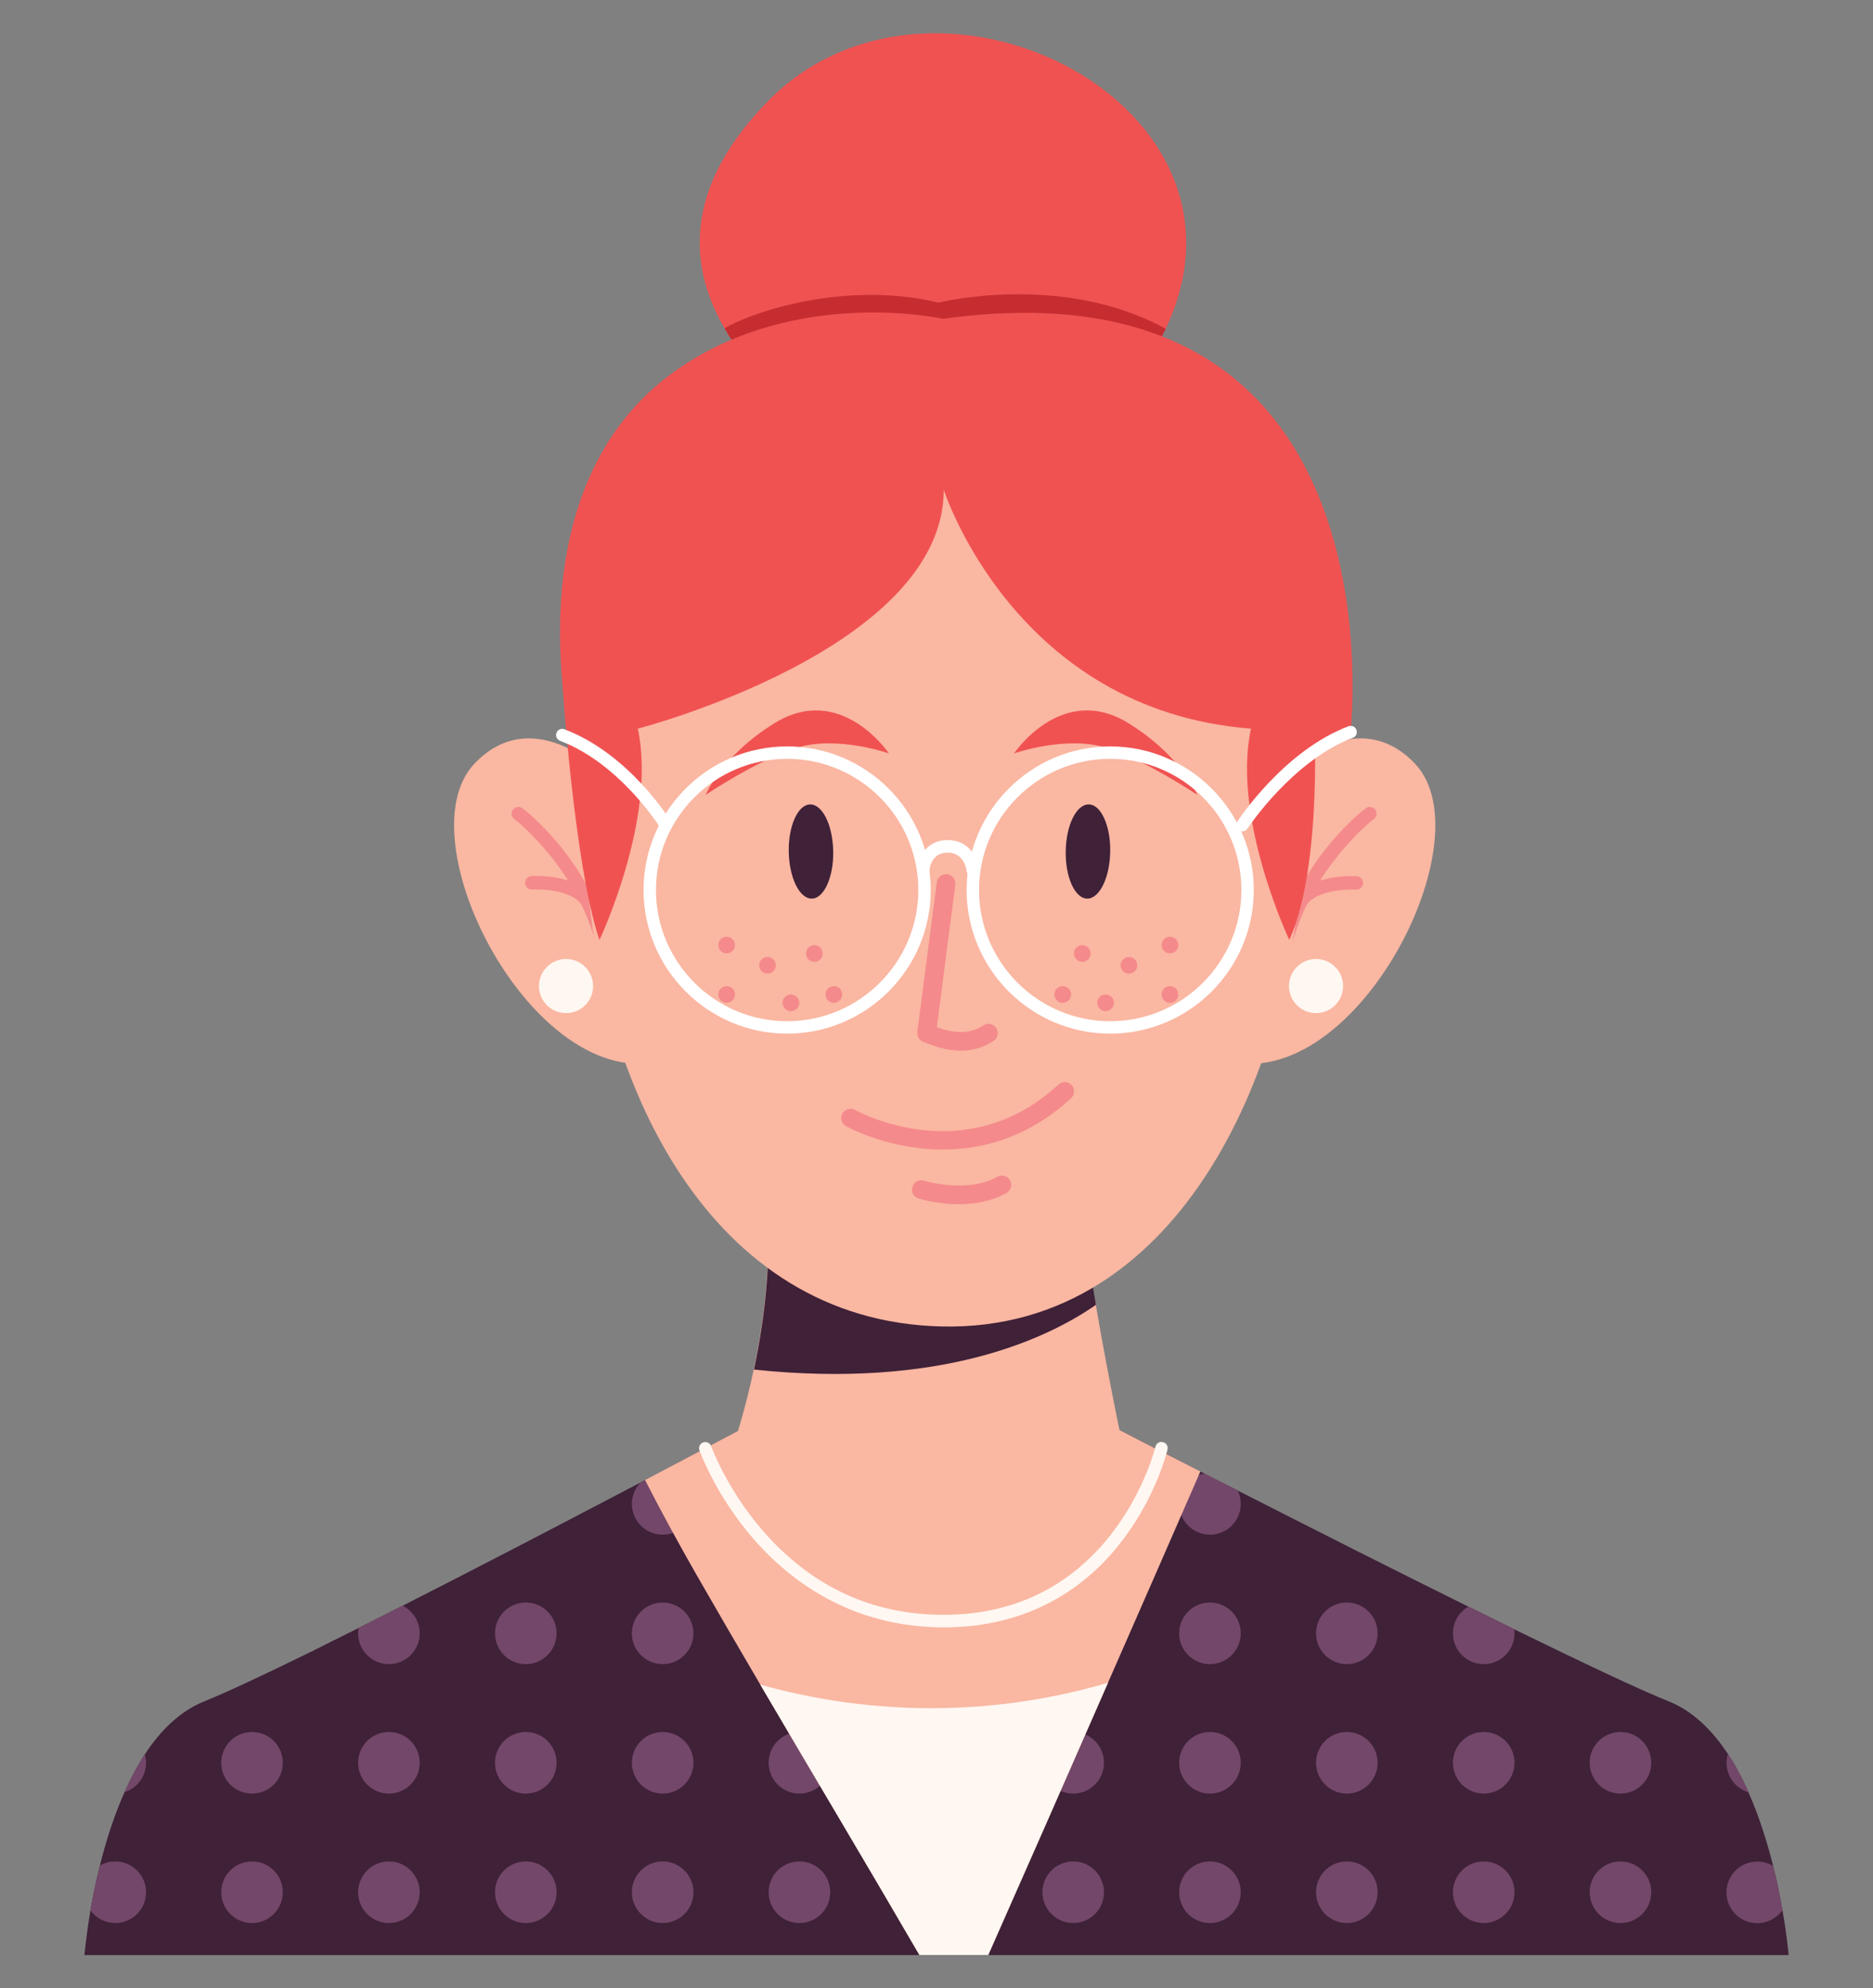 <?xml version="1.0" encoding="utf-8"?>
<!-- Generator: Adobe Illustrator 22.0.1, SVG Export Plug-In . SVG Version: 6.00 Build 0)  -->
<svg version="1.1" id="Layer_1" xmlns="http://www.w3.org/2000/svg" xmlns:xlink="http://www.w3.org/1999/xlink" x="0px" y="0px"
	 viewBox="0 0 150.79 160.04" style="enable-background:new 0 0 150.79 160.04;" xml:space="preserve">
<rect x="0" y="0" width="150.79" height="160.04" fill="#808080" stroke="none"/>
<g>
	<g>
		<g>
			<path style="fill:#3F2138;" d="M144,157.37H6.8c0,0,0.12-1.45,0.48-3.58c0.19-1.07,0.43-2.31,0.76-3.62
				c0.47-1.9,1.12-3.97,1.98-5.9c0.48-1.07,1.02-2.11,1.64-3.06c1.26-1.92,2.83-3.48,4.8-4.27c1.71-0.69,4.56-2.02,8.01-3.71
				c0.48-0.23,0.97-0.47,1.46-0.72c0,0,0.01,0,0.01-0.01c0.95-0.47,1.92-0.96,2.93-1.46c1.15-0.58,2.34-1.18,3.54-1.79
				c5.73-2.91,11.88-6.11,16.88-8.73c0.79-0.41,1.55-0.81,2.27-1.19h0c0.48-0.25,0.94-0.49,1.38-0.72c0,0,0.01,0,0.01,0
				c3.96-2.09,6.58-3.48,6.58-3.48l1.05,0.23c9.75,2.18,19.88,2.1,29.59-0.23c0,0,2.71,1.39,6.8,3.49c0.59,0.3,1.21,0.62,1.85,0.94
				c0.27,0.14,0.55,0.28,0.83,0.42c0,0,0,0,0,0c2.84,1.45,6.11,3.1,9.49,4.81c3,1.51,6.1,3.06,9.07,4.53
				c1.26,0.62,2.49,1.23,3.69,1.82c5.42,2.65,10.06,4.85,12.43,5.8c1.95,0.78,3.51,2.32,4.77,4.23c0.63,0.96,1.19,2.01,1.67,3.11
				c0.86,1.94,1.5,4.01,1.98,5.91c0.32,1.29,0.56,2.51,0.75,3.56C143.88,155.9,144,157.37,144,157.37z"/>
		</g>
		<g>
			<g>
				<g>
					<path style="fill:#734769;" d="M55.83,121.05c0,1.37-1.11,2.48-2.48,2.48c-1.37,0-2.48-1.11-2.48-2.48
						c0-0.67,0.27-1.28,0.7-1.72h0c0.48-0.25,0.94-0.49,1.38-0.72c0,0,0.01,0,0.01,0c0.13-0.02,0.26-0.03,0.4-0.03
						C54.72,118.57,55.83,119.68,55.83,121.05z"/>
				</g>
				<g>
					<path style="fill:#734769;" d="M66.84,121.05c0,1.37-1.11,2.48-2.48,2.48c-1.37,0-2.48-1.11-2.48-2.48
						c0-1.37,1.11-2.48,2.48-2.48C65.73,118.57,66.84,119.68,66.84,121.05z"/>
				</g>
				<g>
					<path style="fill:#734769;" d="M77.86,121.05c0,1.37-1.11,2.48-2.48,2.48c-1.37,0-2.48-1.11-2.48-2.48
						c0-1.37,1.11-2.48,2.48-2.48C76.75,118.57,77.86,119.68,77.86,121.05z"/>
				</g>
				<g>
					<path style="fill:#734769;" d="M88.88,121.05c0,1.37-1.11,2.48-2.48,2.48c-1.37,0-2.48-1.11-2.48-2.48
						c0-1.37,1.11-2.48,2.48-2.48C87.77,118.57,88.88,119.68,88.88,121.05z"/>
				</g>
				<g>
					<path style="fill:#734769;" d="M99.89,121.05c0,1.37-1.11,2.48-2.48,2.48c-1.37,0-2.48-1.11-2.48-2.48
						c0-1.22,0.88-2.23,2.04-2.44c0.59,0.3,1.21,0.62,1.85,0.94c0.27,0.14,0.55,0.28,0.83,0.42c0,0,0,0,0,0
						C99.81,120.3,99.89,120.67,99.89,121.05z"/>
				</g>
			</g>
			<g>
				<g>
					<path style="fill:#734769;" d="M33.79,131.47c0,1.37-1.11,2.48-2.48,2.48c-1.37,0-2.48-1.11-2.48-2.48
						c0-0.15,0.01-0.29,0.04-0.44c1.15-0.58,2.34-1.18,3.54-1.79C33.23,129.66,33.79,130.5,33.79,131.47z"/>
				</g>
				<g>
					<path style="fill:#734769;" d="M44.81,131.47c0,1.37-1.11,2.48-2.48,2.48s-2.48-1.11-2.48-2.48c0-1.37,1.11-2.48,2.48-2.48
						S44.81,130.1,44.81,131.47z"/>
				</g>
				<g>
					<path style="fill:#734769;" d="M55.83,131.47c0,1.37-1.11,2.48-2.48,2.48c-1.37,0-2.48-1.11-2.48-2.48
						c0-1.37,1.11-2.48,2.48-2.48C54.71,128.99,55.83,130.1,55.83,131.47z"/>
				</g>
				<g>
					<path style="fill:#734769;" d="M66.84,131.47c0,1.37-1.11,2.48-2.48,2.48c-1.37,0-2.48-1.11-2.48-2.48
						c0-1.37,1.11-2.48,2.48-2.48C65.73,128.99,66.84,130.1,66.84,131.47z"/>
				</g>
				<g>
					<path style="fill:#734769;" d="M77.86,131.47c0,1.37-1.11,2.48-2.48,2.48c-1.37,0-2.48-1.11-2.48-2.48
						c0-1.37,1.11-2.48,2.48-2.48C76.75,128.99,77.86,130.1,77.86,131.47z"/>
				</g>
				<g>
					<path style="fill:#734769;" d="M88.88,131.47c0,1.37-1.11,2.48-2.48,2.48c-1.37,0-2.48-1.11-2.48-2.48
						c0-1.37,1.11-2.48,2.48-2.48C87.77,128.99,88.88,130.1,88.88,131.47z"/>
				</g>
				<g>
					<path style="fill:#734769;" d="M99.89,131.47c0,1.37-1.11,2.48-2.48,2.48c-1.37,0-2.48-1.11-2.48-2.48
						c0-1.37,1.11-2.48,2.48-2.48C98.78,128.99,99.89,130.1,99.89,131.47z"/>
				</g>
				<g>
					<path style="fill:#734769;" d="M110.91,131.47c0,1.37-1.11,2.48-2.48,2.48s-2.48-1.11-2.48-2.48c0-1.37,1.11-2.48,2.48-2.48
						S110.91,130.1,110.91,131.47z"/>
				</g>
				<g>
					<path style="fill:#734769;" d="M121.93,131.47c0,1.37-1.11,2.48-2.48,2.48c-1.37,0-2.48-1.11-2.48-2.48
						c0-0.92,0.5-1.72,1.25-2.15c1.26,0.62,2.49,1.23,3.69,1.82C121.92,131.25,121.93,131.36,121.93,131.47z"/>
				</g>
			</g>
			<g>
				<g>
					<path style="fill:#734769;" d="M11.76,141.89c0,1.11-0.73,2.05-1.74,2.37c0.48-1.07,1.02-2.11,1.64-3.06
						C11.72,141.43,11.76,141.65,11.76,141.89z"/>
				</g>
				<g>
					<path style="fill:#734769;" d="M22.77,141.89c0,1.37-1.11,2.48-2.48,2.48c-1.37,0-2.48-1.11-2.48-2.48
						c0-1.37,1.11-2.48,2.48-2.48C21.66,139.41,22.77,140.52,22.77,141.89z"/>
				</g>
				<g>
					<path style="fill:#734769;" d="M33.79,141.89c0,1.37-1.11,2.48-2.48,2.48c-1.37,0-2.48-1.11-2.48-2.48
						c0-1.37,1.11-2.48,2.48-2.48C32.68,139.41,33.79,140.52,33.79,141.89z"/>
				</g>
				<g>
					<path style="fill:#734769;" d="M44.81,141.89c0,1.37-1.11,2.48-2.48,2.48s-2.48-1.11-2.48-2.48c0-1.37,1.11-2.48,2.48-2.48
						S44.81,140.52,44.81,141.89z"/>
				</g>
				<g>
					<path style="fill:#734769;" d="M55.83,141.89c0,1.37-1.11,2.48-2.48,2.48c-1.37,0-2.48-1.11-2.48-2.48
						c0-1.37,1.11-2.48,2.48-2.48C54.71,139.41,55.83,140.52,55.83,141.89z"/>
				</g>
				<g>
					<path style="fill:#734769;" d="M66.84,141.89c0,1.37-1.11,2.48-2.48,2.48c-1.37,0-2.48-1.11-2.48-2.48
						c0-1.37,1.11-2.48,2.48-2.48C65.73,139.41,66.84,140.52,66.84,141.89z"/>
				</g>
				<g>
					<path style="fill:#734769;" d="M77.86,141.89c0,1.37-1.11,2.48-2.48,2.48c-1.37,0-2.48-1.11-2.48-2.48
						c0-1.37,1.11-2.48,2.48-2.48C76.75,139.41,77.86,140.52,77.86,141.89z"/>
				</g>
				<g>
					<path style="fill:#734769;" d="M88.88,141.89c0,1.37-1.11,2.48-2.48,2.48c-1.37,0-2.48-1.11-2.48-2.48
						c0-1.37,1.11-2.48,2.48-2.48C87.77,139.41,88.88,140.52,88.88,141.89z"/>
				</g>
				<g>
					<path style="fill:#734769;" d="M99.89,141.89c0,1.37-1.11,2.48-2.48,2.48c-1.37,0-2.48-1.11-2.48-2.48
						c0-1.37,1.11-2.48,2.48-2.48C98.78,139.41,99.89,140.52,99.89,141.89z"/>
				</g>
				<g>
					<path style="fill:#734769;" d="M110.91,141.89c0,1.37-1.11,2.48-2.48,2.48s-2.48-1.11-2.48-2.48c0-1.37,1.11-2.48,2.48-2.48
						S110.91,140.52,110.91,141.89z"/>
				</g>
				<g>
					<path style="fill:#734769;" d="M121.93,141.89c0,1.37-1.11,2.48-2.48,2.48c-1.37,0-2.48-1.11-2.48-2.48
						c0-1.37,1.11-2.48,2.48-2.48C120.82,139.41,121.93,140.52,121.93,141.89z"/>
				</g>
				<g>
					<path style="fill:#734769;" d="M132.94,141.89c0,1.37-1.11,2.48-2.48,2.48s-2.48-1.11-2.48-2.48c0-1.37,1.11-2.48,2.48-2.48
						S132.94,140.52,132.94,141.89z"/>
				</g>
				<g>
					<path style="fill:#734769;" d="M140.78,144.27c-1.03-0.3-1.78-1.25-1.78-2.38c0-0.26,0.04-0.5,0.11-0.73
						C139.74,142.13,140.3,143.18,140.78,144.27z"/>
				</g>
			</g>
			<g>
				<g>
					<path style="fill:#734769;" d="M11.76,152.31c0,1.37-1.11,2.48-2.48,2.48c-0.82,0-1.54-0.4-2-1.01
						c0.19-1.07,0.43-2.31,0.76-3.62c0.36-0.21,0.79-0.33,1.24-0.33C10.65,149.83,11.76,150.95,11.76,152.31z"/>
				</g>
				<g>
					<path style="fill:#734769;" d="M22.77,152.31c0,1.37-1.11,2.48-2.48,2.48c-1.37,0-2.48-1.11-2.48-2.48
						c0-1.37,1.11-2.48,2.48-2.48C21.66,149.83,22.77,150.94,22.77,152.31z"/>
				</g>
				<g>
					<path style="fill:#734769;" d="M33.79,152.31c0,1.37-1.11,2.48-2.48,2.48c-1.37,0-2.48-1.11-2.48-2.48
						c0-1.37,1.11-2.48,2.48-2.48C32.68,149.83,33.79,150.94,33.79,152.31z"/>
				</g>
				<g>
					<path style="fill:#734769;" d="M44.81,152.31c0,1.37-1.11,2.48-2.48,2.48s-2.48-1.11-2.48-2.48c0-1.37,1.11-2.48,2.48-2.48
						S44.81,150.94,44.81,152.31z"/>
				</g>
				<g>
					<path style="fill:#734769;" d="M55.83,152.31c0,1.37-1.11,2.48-2.48,2.48c-1.37,0-2.48-1.11-2.48-2.48
						c0-1.37,1.11-2.48,2.48-2.48C54.71,149.83,55.83,150.94,55.83,152.31z"/>
				</g>
				<g>
					<path style="fill:#734769;" d="M66.84,152.31c0,1.37-1.11,2.48-2.48,2.48c-1.37,0-2.48-1.11-2.48-2.48
						c0-1.37,1.11-2.48,2.48-2.48C65.73,149.83,66.84,150.94,66.84,152.31z"/>
				</g>
				<g>
					<path style="fill:#734769;" d="M77.86,152.31c0,1.37-1.11,2.48-2.48,2.48c-1.37,0-2.48-1.11-2.48-2.48
						c0-1.37,1.11-2.48,2.48-2.48C76.75,149.83,77.86,150.94,77.86,152.31z"/>
				</g>
				<g>
					<path style="fill:#734769;" d="M88.88,152.31c0,1.37-1.11,2.48-2.48,2.48c-1.37,0-2.48-1.11-2.48-2.48
						c0-1.37,1.11-2.48,2.48-2.48C87.77,149.83,88.88,150.94,88.88,152.31z"/>
				</g>
				<g>
					<path style="fill:#734769;" d="M99.89,152.31c0,1.37-1.11,2.48-2.48,2.48c-1.37,0-2.48-1.11-2.48-2.48
						c0-1.37,1.11-2.48,2.48-2.48C98.78,149.83,99.89,150.94,99.89,152.31z"/>
				</g>
				<g>
					<path style="fill:#734769;" d="M110.91,152.31c0,1.37-1.11,2.48-2.48,2.48s-2.48-1.11-2.48-2.48c0-1.37,1.11-2.48,2.48-2.48
						S110.91,150.94,110.91,152.31z"/>
				</g>
				<g>
					<path style="fill:#734769;" d="M121.93,152.31c0,1.37-1.11,2.48-2.48,2.48c-1.37,0-2.48-1.11-2.48-2.48
						c0-1.37,1.11-2.48,2.48-2.48C120.82,149.83,121.93,150.94,121.93,152.31z"/>
				</g>
				<g>
					<path style="fill:#734769;" d="M132.94,152.31c0,1.37-1.11,2.48-2.48,2.48s-2.48-1.11-2.48-2.48c0-1.37,1.11-2.48,2.48-2.48
						S132.94,150.94,132.94,152.31z"/>
				</g>
				<g>
					<path style="fill:#734769;" d="M143.5,153.75c-0.45,0.63-1.19,1.05-2.03,1.05c-1.37,0-2.48-1.11-2.48-2.48
						c0-1.37,1.11-2.48,2.48-2.48c0.47,0,0.9,0.13,1.28,0.35C143.08,151.48,143.32,152.69,143.5,153.75z"/>
				</g>
			</g>
		</g>
		<g>
			<path style="fill:#FAB7A2;" d="M96.64,118.44c-2.47,5.67-4.95,11.34-7.44,17.01c-3.2,7.31-6.41,14.62-9.64,21.91h-5.54
				c-4.23-7.28-8.55-14.5-12.81-21.76c-1.72-2.93-3.44-5.88-5.13-8.83c-1.44-2.52-2.83-5.06-4.15-7.64
				c4.53-2.38,7.59-4.01,7.59-4.01l1.05,0.23c9.75,2.18,19.88,2.1,29.59-0.23C90.16,115.13,92.73,116.45,96.64,118.44z"/>
		</g>
		<g>
			<path style="fill:#FFF7F1;" d="M89.2,135.45c-3.2,7.31-6.41,14.62-9.64,21.91h-5.54c-4.23-7.28-8.55-14.5-12.81-21.76
				C67.66,137.41,77.71,138.82,89.2,135.45z"/>
		</g>
	</g>
	<g>
		<g>
			<g>
				<g>
					<g>
						<g>
							<path style="fill:#FAB7A2;" d="M90.86,118.62c0,0-2.69,8.46-15.05,8.46c-14.42,0-17.82-7.69-17.82-7.69
								c1.25-3.32,2.11-6.4,2.69-9.15h0c1.07-5.04,1.22-8.99,1.15-11.42l25.34-1c0.23,2.15,0.62,4.67,1.05,7.21
								C89.37,111.78,90.86,118.62,90.86,118.62z"/>
						</g>
						<g>
							<path style="fill:#FFF7F1;" d="M75.98,130.99c-7.56,0-12.51-3.88-15.33-7.13c-3.04-3.51-4.28-6.97-4.34-7.12
								c-0.09-0.26,0.04-0.55,0.3-0.64c0.26-0.09,0.55,0.04,0.64,0.3c0.01,0.03,1.25,3.45,4.17,6.82c3.9,4.48,8.79,6.76,14.55,6.76
								c13.72,0,17.02-13.39,17.05-13.53c0.06-0.27,0.33-0.44,0.6-0.37c0.27,0.06,0.44,0.33,0.37,0.6c-0.03,0.15-0.87,3.62-3.5,7.14
								C88.06,127.1,83.56,130.99,75.98,130.99z"/>
						</g>
					</g>
				</g>
			</g>
			<g>
				<g>
					<g>
						<g>
							<path style="fill:#3F2138;" d="M88.23,105.03c-3.93,2.73-12.51,6.79-27.53,5.21c1.07-5.04,1.22-8.99,1.15-11.42l25.34-1
								C87.42,99.97,87.8,102.49,88.23,105.03z"/>
						</g>
					</g>
				</g>
			</g>
		</g>
		<g>
			<g>
				<g>
					<g>
						<g>
							<g>
								<path style="fill:#FAB7A2;" d="M52.17,65.79c0,0-7.84-10.67-13.94-4.36c-6.1,6.32,5.66,28.31,16.33,23.52L52.17,65.79z"/>
							</g>
						</g>
					</g>
				</g>
				<g>
					<circle style="fill:#FFF7F1;" cx="45.57" cy="79.37" r="2.18"/>
				</g>
				<g>
					<g>
						<g>
							<g>
								<path style="fill:#F48A8B;" d="M48.92,78.4c-0.27,0-0.5-0.2-0.54-0.47c-1.03-7.42-6.92-11.97-6.98-12.01
									c-0.24-0.18-0.28-0.52-0.1-0.76c0.18-0.24,0.52-0.28,0.76-0.1c0.26,0.19,6.31,4.87,7.4,12.72c0.04,0.3-0.17,0.57-0.46,0.61
									C48.97,78.4,48.94,78.4,48.92,78.4z"/>
							</g>
						</g>
					</g>
				</g>
				<g>
					<g>
						<g>
							<g>
								<path style="fill:#F48A8B;" d="M47.28,73.07c-0.17,0-0.34-0.08-0.45-0.24c-0.79-1.16-3.14-1.28-3.98-1.23
									c-0.3,0.02-0.56-0.21-0.57-0.51c-0.02-0.3,0.21-0.56,0.51-0.57c0.15-0.01,3.65-0.2,4.94,1.71c0.17,0.25,0.1,0.58-0.15,0.75
									C47.49,73.04,47.38,73.07,47.28,73.07z"/>
							</g>
						</g>
					</g>
				</g>
			</g>
		</g>
		<g>
			<g>
				<g>
					<g>
						<g>
							<g>
								<path style="fill:#FAB7A2;" d="M99.94,65.79c0,0,7.84-10.67,13.94-4.36c6.1,6.32-5.66,28.31-16.33,23.52L99.94,65.79z"/>
							</g>
						</g>
					</g>
				</g>
				<g>
					<circle style="fill:#FFF7F1;" cx="105.95" cy="79.37" r="2.18"/>
				</g>
				<g>
					<g>
						<g>
							<g>
								<path style="fill:#F48A8B;" d="M103.09,78.4c-0.02,0-0.05,0-0.08-0.01c-0.3-0.04-0.5-0.31-0.46-0.61
									c1.09-7.85,7.14-12.53,7.4-12.72c0.24-0.18,0.58-0.13,0.76,0.1c0.18,0.24,0.13,0.58-0.1,0.76
									c-0.06,0.04-5.96,4.61-6.98,12.01C103.59,78.2,103.36,78.4,103.09,78.4z"/>
							</g>
						</g>
					</g>
				</g>
				<g>
					<g>
						<g>
							<g>
								<path style="fill:#F48A8B;" d="M104.74,73.07c-0.1,0-0.21-0.03-0.3-0.09c-0.25-0.17-0.31-0.5-0.15-0.75
									c1.29-1.91,4.79-1.71,4.94-1.7c0.3,0.02,0.52,0.28,0.51,0.57c-0.02,0.3-0.28,0.53-0.57,0.51c-0.84-0.05-3.19,0.07-3.98,1.23
									C105.08,72.99,104.91,73.07,104.74,73.07z"/>
							</g>
						</g>
					</g>
				</g>
			</g>
		</g>
		<g>
			<g>
				<g>
					<g>
						<path style="fill:#FAB7A2;" d="M79.58,33.79C56.42,33.12,45.57,45.51,47.33,71.1c1.1,15.9,9.65,35.23,28.47,35.67
							c19.62,0.46,28.55-21.79,28.97-38.24c0.45-17.29-3.66-28.85-17.96-33.54C85.83,34.67,80.65,33.82,79.58,33.79z"/>
					</g>
				</g>
			</g>
		</g>
		<g>
			<g>
				<g>
					<path style="fill:#F05252;" d="M94.28,25.48c-0.13,0.32-0.28,0.65-0.43,0.98c-1.44,3.03-3.88,6.19-7.55,9.37H68.21
						c0,0-6.49-3.58-9.88-9.4c-0.18-0.31-0.35-0.62-0.51-0.94c-2.36-4.71-2.52-10.72,4.05-17.39C74.88-5.11,101.48,7.81,94.28,25.48
						z"/>
				</g>
			</g>
			<g>
				<path style="fill:#C52D31;" d="M93.85,26.46c-1.44,3.03-3.88,6.19-7.55,9.37H68.21c0,0-6.49-3.58-9.88-9.4
					c2.12-1.29,9.7-3.88,17.23-2.07C75.57,24.36,85.44,21.87,93.85,26.46z"/>
			</g>
		</g>
		<g>
			<path style="fill:#F05252;" d="M51.35,58.65c0,0,24.63-6.37,24.63-19.23c0,0,5.66,17.75,24.73,19.23l4.1,3.09
				c0,0,2.19-1.77,3.87-2.24c0,0,4.93-39.06-32.76-33.84c0,0-11.71-2.62-21.35,4.05c-13.96,9.66-8.39,30.87-8.39,30.87L51.35,58.65z
				"/>
		</g>
		<g>
			<g>
				<path style="fill:#F48A8B;" d="M59.17,76.07c0,0.37-0.3,0.67-0.67,0.67s-0.67-0.3-0.67-0.67c0-0.37,0.3-0.67,0.67-0.67
					S59.17,75.7,59.17,76.07z"/>
			</g>
			<g>
				<path style="fill:#F48A8B;" d="M62.46,77.7c0,0.37-0.3,0.67-0.67,0.67c-0.37,0-0.67-0.3-0.67-0.67c0-0.37,0.3-0.67,0.67-0.67
					C62.16,77.03,62.46,77.33,62.46,77.7z"/>
			</g>
			<g>
				<path style="fill:#F48A8B;" d="M59.17,80.05c0,0.37-0.3,0.67-0.67,0.67s-0.67-0.3-0.67-0.67c0-0.37,0.3-0.67,0.67-0.67
					S59.17,79.67,59.17,80.05z"/>
			</g>
			<g>
				<path style="fill:#F48A8B;" d="M64.35,80.72c0,0.37-0.3,0.67-0.67,0.67S63,81.09,63,80.72c0-0.37,0.3-0.67,0.67-0.67
					S64.35,80.35,64.35,80.72z"/>
			</g>
			<g>
				<path style="fill:#F48A8B;" d="M67.8,80.05c0,0.37-0.3,0.67-0.67,0.67c-0.37,0-0.67-0.3-0.67-0.67c0-0.37,0.3-0.67,0.67-0.67
					C67.5,79.37,67.8,79.67,67.8,80.05z"/>
			</g>
			<g>
				<path style="fill:#F48A8B;" d="M66.23,76.75c0,0.37-0.3,0.67-0.67,0.67c-0.37,0-0.67-0.3-0.67-0.67c0-0.37,0.3-0.67,0.67-0.67
					C65.93,76.07,66.23,76.37,66.23,76.75z"/>
			</g>
		</g>
		<g>
			<g>
				<path style="fill:#F48A8B;" d="M93.52,76.07c0,0.37,0.3,0.67,0.67,0.67c0.37,0,0.67-0.3,0.67-0.67c0-0.37-0.3-0.67-0.67-0.67
					C93.82,75.4,93.52,75.7,93.52,76.07z"/>
			</g>
			<g>
				<path style="fill:#F48A8B;" d="M90.22,77.7c0,0.37,0.3,0.67,0.67,0.67c0.37,0,0.67-0.3,0.67-0.67c0-0.37-0.3-0.67-0.67-0.67
					C90.53,77.03,90.22,77.33,90.22,77.7z"/>
			</g>
			<g>
				<path style="fill:#F48A8B;" d="M93.52,80.05c0,0.37,0.3,0.67,0.67,0.67c0.37,0,0.67-0.3,0.67-0.67c0-0.37-0.3-0.67-0.67-0.67
					C93.82,79.37,93.52,79.67,93.52,80.05z"/>
			</g>
			<g>
				<path style="fill:#F48A8B;" d="M88.34,80.72c0,0.37,0.3,0.67,0.67,0.67s0.67-0.3,0.67-0.67c0-0.37-0.3-0.67-0.67-0.67
					S88.34,80.35,88.34,80.72z"/>
			</g>
			<g>
				<path style="fill:#F48A8B;" d="M84.89,80.05c0,0.37,0.3,0.67,0.67,0.67c0.37,0,0.67-0.3,0.67-0.67c0-0.37-0.3-0.67-0.67-0.67
					C85.19,79.37,84.89,79.67,84.89,80.05z"/>
			</g>
			<g>
				<path style="fill:#F48A8B;" d="M86.46,76.75c0,0.37,0.3,0.67,0.67,0.67s0.67-0.3,0.67-0.67c0-0.37-0.3-0.67-0.67-0.67
					S86.46,76.37,86.46,76.75z"/>
			</g>
		</g>
		<g>
			<g>
				<path style="fill:#F05252;" d="M48.26,75.66c0,0,4.64-9.79,3.09-17l-6.09-3.87C45.26,54.78,46.21,69.6,48.26,75.66z"/>
			</g>
			<g>
				<path style="fill:#F05252;" d="M103.8,75.66c0,0-4.64-9.79-3.09-17l5.07-1.48C105.78,57.17,106.55,69.56,103.8,75.66z"/>
			</g>
		</g>
		<g>
			<path style="fill:#F05252;" d="M56.81,63.98c0,0,1.25-3.1,5.51-5.75c5.37-3.35,9.24,2.41,9.24,2.41s-4.21-1.47-7.45-0.44
				C60.94,61.2,56.81,63.98,56.81,63.98z"/>
		</g>
		<g>
			<path style="fill:#F05252;" d="M96.39,63.98c0,0-1.25-3.1-5.51-5.75c-5.37-3.35-9.24,2.41-9.24,2.41s4.21-1.47,7.45-0.44
				C92.26,61.2,96.39,63.98,96.39,63.98z"/>
		</g>
		<g>
			<path style="fill:#F48A8B;" d="M77.37,84.57c-0.93,0-1.95-0.24-3.07-0.73c-0.31-0.13-0.49-0.45-0.45-0.78l1.57-12.04
				c0.05-0.41,0.43-0.7,0.84-0.65c0.41,0.05,0.7,0.43,0.65,0.84l-1.49,11.47c1.55,0.57,2.75,0.52,3.74-0.14
				c0.34-0.23,0.81-0.14,1.04,0.2c0.23,0.34,0.14,0.81-0.2,1.04C79.22,84.3,78.34,84.57,77.37,84.57z"/>
		</g>
		<g>
			<path style="fill:#F48A8B;" d="M75.89,92.53c-0.66,0-1.28-0.04-1.85-0.11c-3.43-0.39-5.82-1.72-5.93-1.77
				c-0.36-0.2-0.49-0.66-0.29-1.02c0.2-0.36,0.66-0.49,1.02-0.29l0,0c0.36,0.2,8.94,4.83,16.37-2.04c0.3-0.28,0.78-0.26,1.06,0.04
				c0.28,0.3,0.26,0.78-0.04,1.06C82.69,91.67,78.89,92.53,75.89,92.53z"/>
		</g>
		<g>
			<path style="fill:#F48A8B;" d="M77.19,96.93c-1.75,0-3.14-0.43-3.24-0.46c-0.4-0.12-0.62-0.54-0.49-0.94
				c0.12-0.4,0.54-0.62,0.94-0.49c0.05,0.02,3.48,1.04,5.89-0.32c0.36-0.2,0.82-0.08,1.02,0.28c0.2,0.36,0.08,0.82-0.28,1.02
				C79.8,96.72,78.41,96.93,77.19,96.93z"/>
		</g>
		<g>
			<g>
				<g>
					<g>
						<g>
							<g>
								<path style="fill:#3F2138;" d="M67.08,68.51c0.04,2.09-0.74,3.81-1.72,3.82c-0.99,0.02-1.82-1.67-1.86-3.76
									c-0.04-2.09,0.74-3.81,1.72-3.82C66.21,64.73,67.04,66.42,67.08,68.51z"/>
							</g>
						</g>
					</g>
				</g>
			</g>
			<g>
				<g>
					<g>
						<g>
							<g>
								<path style="fill:#3F2138;" d="M85.8,68.51c-0.04,2.09,0.74,3.81,1.72,3.82c0.99,0.02,1.82-1.67,1.86-3.76
									c0.04-2.09-0.74-3.81-1.72-3.82C86.66,64.73,85.83,66.42,85.8,68.51z"/>
							</g>
						</g>
					</g>
				</g>
			</g>
		</g>
	</g>
	<g>
		<g>
			<path style="fill:#FFFFFF;" d="M63.37,83.2c-6.37,0-11.56-5.19-11.56-11.56c0-6.37,5.19-11.56,11.56-11.56
				c6.37,0,11.56,5.19,11.56,11.56C74.93,78.01,69.74,83.2,63.37,83.2z M63.37,61.08c-5.82,0-10.56,4.74-10.56,10.56
				c0,5.82,4.74,10.56,10.56,10.56c5.82,0,10.56-4.74,10.56-10.56C73.93,65.81,69.19,61.08,63.37,61.08z"/>
		</g>
		<g>
			<path style="fill:#FFFFFF;" d="M89.38,83.2c-6.37,0-11.56-5.19-11.56-11.56c0-6.37,5.19-11.56,11.56-11.56
				c6.37,0,11.56,5.19,11.56,11.56C100.94,78.01,95.75,83.2,89.38,83.2z M89.38,61.08c-5.82,0-10.56,4.74-10.56,10.56
				c0,5.82,4.74,10.56,10.56,10.56c5.82,0,10.56-4.74,10.56-10.56C99.94,65.81,95.2,61.08,89.38,61.08z"/>
		</g>
		<g>
			<path style="fill:#FFFFFF;" d="M53.62,66.92c-0.17,0-0.33-0.08-0.43-0.24c-0.03-0.05-3.23-5.2-8.1-7.05
				c-0.26-0.1-0.39-0.39-0.29-0.64c0.1-0.26,0.39-0.39,0.64-0.29c5.2,1.97,8.47,7.24,8.6,7.46c0.14,0.24,0.07,0.54-0.17,0.69
				C53.79,66.89,53.7,66.92,53.62,66.92z"/>
		</g>
		<g>
			<path style="fill:#FFFFFF;" d="M100.02,66.92c-0.09,0-0.19-0.03-0.27-0.08c-0.23-0.15-0.3-0.46-0.15-0.69
				c0.15-0.23,3.77-5.72,8.96-7.69c0.26-0.1,0.55,0.03,0.64,0.29c0.1,0.26-0.03,0.55-0.29,0.64c-4.88,1.85-8.44,7.25-8.48,7.3
				C100.34,66.84,100.18,66.92,100.02,66.92z"/>
		</g>
		<g>
			<path style="fill:#FFFFFF;" d="M78.32,70.56c-0.25,0-0.47-0.19-0.5-0.45c-0.02-0.15-0.21-1.48-1.54-1.48
				c-1.32,0-1.45,1.31-1.46,1.46c-0.02,0.27-0.26,0.49-0.53,0.46c-0.27-0.02-0.48-0.25-0.46-0.53c0.05-0.83,0.64-2.4,2.46-2.4
				c1.81,0,2.45,1.55,2.54,2.38c0.03,0.27-0.17,0.52-0.45,0.55C78.35,70.56,78.33,70.56,78.32,70.56z"/>
		</g>
	</g>
</g>
</svg>

